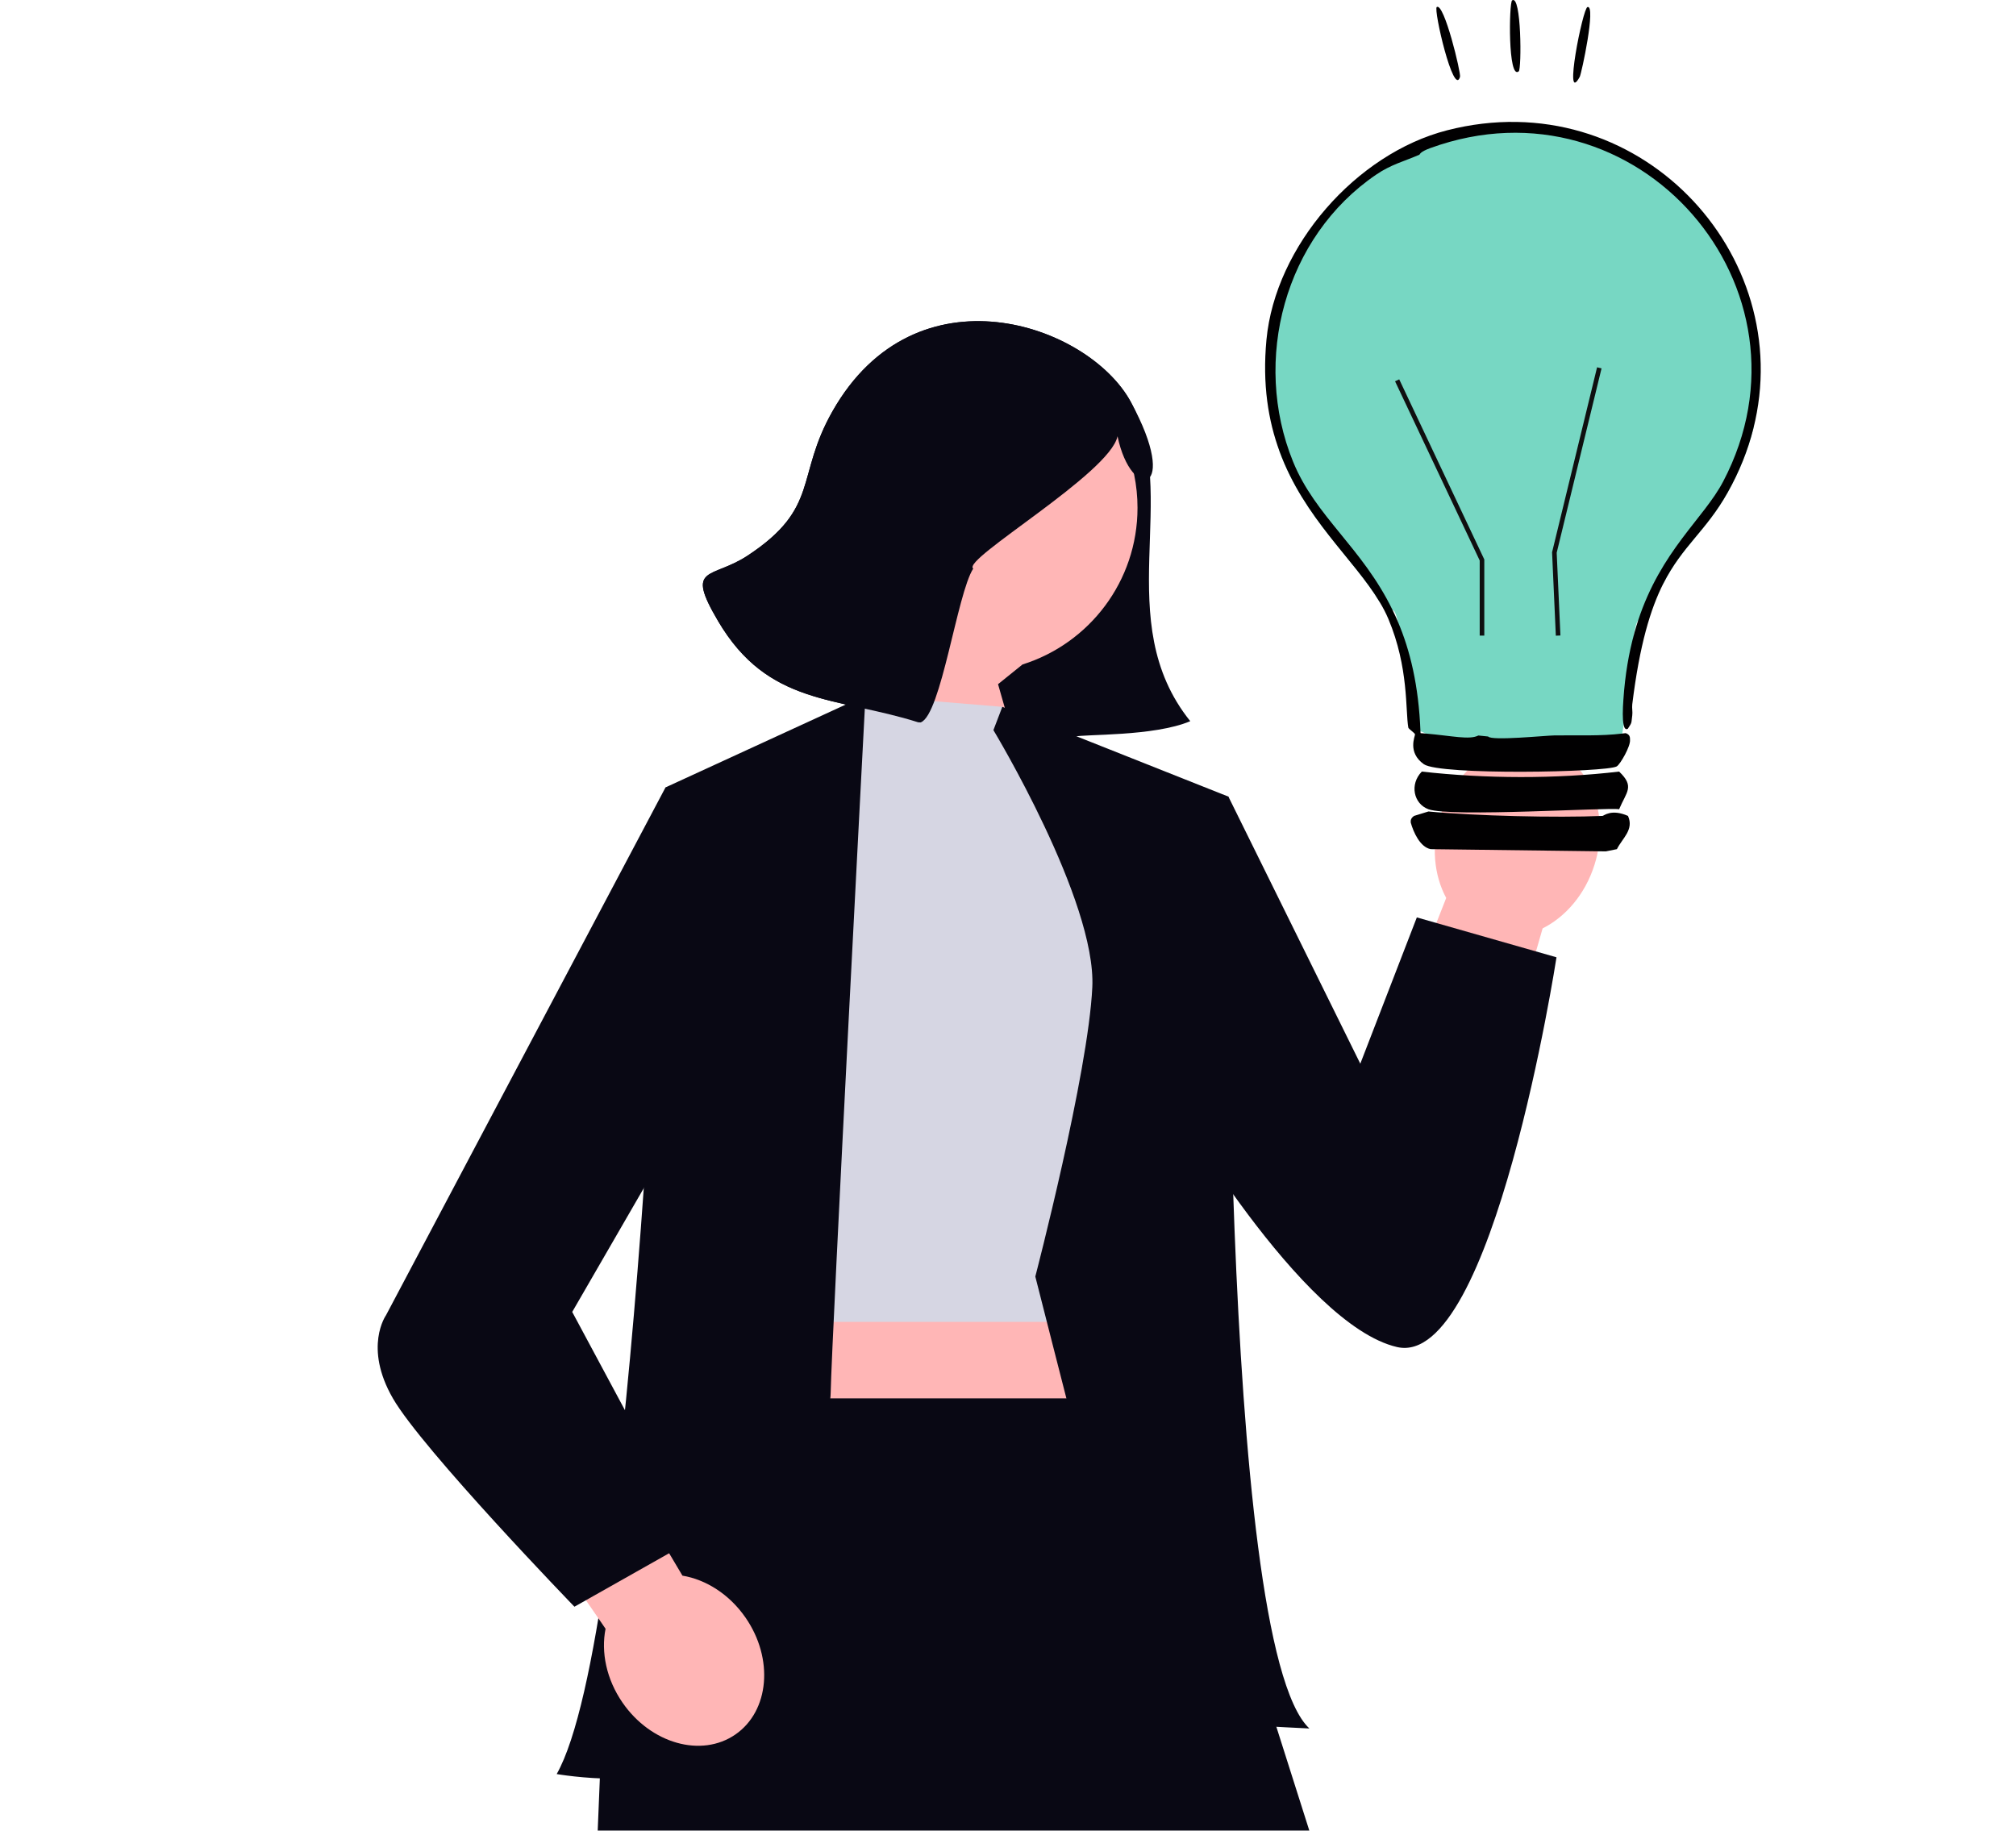 <?xml version="1.0" encoding="UTF-8" standalone="no"?>
<!DOCTYPE svg PUBLIC "-//W3C//DTD SVG 1.1//EN" "http://www.w3.org/Graphics/SVG/1.1/DTD/svg11.dtd">
<svg width="100%" height="100%" viewBox="0 0 4873 4426" version="1.1" xmlns="http://www.w3.org/2000/svg" xmlns:xlink="http://www.w3.org/1999/xlink" xml:space="preserve" xmlns:serif="http://www.serif.com/" style="fill-rule:evenodd;clip-rule:evenodd;stroke-linejoin:round;stroke-miterlimit:2;">
    <g transform="matrix(5.556,0,0,5.556,0,0)">
        <path d="M468.028,322.625C468.215,323.318 467.718,323.798 466.991,323.663C452.894,317.852 403.795,294.401 402.932,280.378C455.033,302.074 492.25,218.849 486.185,189.82C482.932,205.987 451.551,226.182 437.421,223.021C435.835,222.667 418.011,243.594 423.414,247.403C416.432,258.174 409.454,311.009 400.588,314.325C400.294,314.435 399.877,314.231 399.55,314.325C363.968,303.018 334.216,307.266 312.397,270.229C297.92,245.657 309.464,252.204 325.366,241.697C356.894,220.864 345.953,207.542 362.199,178.926C398.452,115.067 473.307,140.849 491.892,174.775C513.944,215.033 482.808,270.26 517.83,313.806C502.01,320.537 471.444,319.39 467.509,320.55C465.468,321.152 468,322.522 468.028,322.625L468.028,322.625Z" style="fill:rgb(9,8,20);fill-rule:nonzero;"/>
        <path d="M352.027,220.97C352.027,181.522 384.006,149.544 423.454,149.544C462.901,149.544 494.88,181.522 494.88,220.97C494.88,252.962 473.845,280.038 444.853,289.131L434.204,297.711L453.322,364.625L431.045,380.385L360.654,321.726C360.654,321.726 375.86,302.356 384.015,280.516C364.741,267.724 352.027,245.836 352.027,220.97L352.027,220.97Z" style="fill:rgb(255,182,182);fill-rule:nonzero;"/>
        <path d="M671.12,403.975L619.945,581.808L568.193,545.891L629.179,390.735C623.86,380.885 622.539,367.938 626.578,355.141C633.647,332.75 654.399,319.34 672.93,325.19C691.461,331.04 700.753,353.933 693.685,376.325C689.645,389.122 681.129,398.963 671.12,403.975L671.12,403.975Z" style="fill:rgb(255,182,182);fill-rule:nonzero;"/>
        <rect x="315.734" y="474.192" width="184.597" height="215.002" style="fill:rgb(255,182,182);"/>
        <path d="M377.698,302.749L333.816,402.962L338.158,575.192L486.471,575.192L491.126,392.443L436.063,307.572L377.698,302.749Z" style="fill:rgb(214,214,227);fill-rule:nonzero;"/>
        <path d="M289.535,342.626C289.535,342.626 276.688,711.14 242.193,771.953C242.193,771.953 289.865,780.261 301.989,763.079C314.114,745.898 360.878,631.51 361.385,606.178C361.892,580.846 376.542,302.625 376.542,302.625L289.535,342.626Z" style="fill:rgb(9,8,20);fill-rule:nonzero;"/>
        <path d="M432.19,317.698L436.063,307.572L534.421,346.632C534.421,346.632 529.832,714.906 569.651,752.119C569.651,752.119 503.129,748.946 500.92,747.422C498.711,745.898 450.418,555.464 450.418,555.464C450.418,555.464 473.439,467.243 475.216,429.574C476.994,391.905 432.19,317.698 432.19,317.698Z" style="fill:rgb(9,8,20);fill-rule:nonzero;"/>
        <path d="M304.4,608.479L262.53,735.711L260.036,796.547L569.624,796.547L509.915,608.479L304.4,608.479Z" style="fill:rgb(9,8,20);fill-rule:nonzero;"/>
        <path d="M509.465,353.831L534.421,346.632L591.806,462.848L616.399,399.194L677.16,416.554C677.16,416.554 649.542,595.783 607.788,586.143C566.035,576.502 509.465,478.077 509.465,478.077L509.465,353.831Z" style="fill:rgb(9,8,20);fill-rule:nonzero;"/>
        <path d="M263.45,708.731L179.698,586.979L218.2,553.105L296.901,685.616C307.108,687.318 317.31,693.695 324.363,703.901C336.704,721.76 334.726,744.516 319.947,754.728C305.168,764.941 283.183,758.743 270.843,740.885C263.79,730.679 261.433,718.881 263.45,708.731Z" style="fill:rgb(255,182,182);fill-rule:nonzero;"/>
        <path d="M304.4,352.901L289.535,342.626L167.931,572.313C167.931,572.313 158.06,586.163 170.935,608.479C183.81,630.796 249.909,699.138 249.909,699.138L301.989,669.722L248.945,570.866L298.944,484.38L304.4,352.901L304.4,352.901Z" style="fill:rgb(9,8,20);fill-rule:nonzero;"/>
        <path d="M486.185,189.82C482.932,205.987 418.011,243.594 423.414,247.403C416.432,258.174 409.454,311.009 400.588,314.325C400.294,314.435 399.877,314.231 399.55,314.325C363.968,303.018 334.216,307.266 312.397,270.229C297.92,245.657 309.464,252.204 325.366,241.697C356.894,220.864 345.953,207.542 362.199,178.926C398.452,115.067 473.307,140.849 491.892,174.775C513.944,215.033 492.25,218.849 486.185,189.82Z" style="fill:rgb(9,8,20);fill-rule:nonzero;"/>
        <path d="M764.826,163.635C764.826,171.388 764.131,179.119 762.763,186.655C760.418,195.928 756.726,205.245 751.579,214.388C742.11,231.197 731.968,237.473 723.629,253.935C722.195,255.043 720.718,256.042 719.22,257.019C716.223,258.952 715.897,268.421 712.705,270.049C712.683,270.071 712.661,270.071 712.64,270.093C712.053,270.505 711.51,272.525 710.989,275.566L710.989,275.609C709.382,285.013 707.992,304.146 706.385,315.46C706.168,316.829 705.973,318.088 705.755,319.196C705.212,322.193 704.648,324.104 704.018,324.343C696.265,327.34 692.964,323.235 684.472,324.343C679.912,324.951 656.631,328.686 651.896,328.686C638.453,328.686 631.178,324.104 620.297,319.196C619.537,318.87 618.777,318.523 617.974,318.175C617.691,318.066 617.431,317.936 617.149,317.828C614.021,316.503 611.068,283.102 608.136,270.462C608.114,270.44 608.114,270.419 608.114,270.397C607.506,267.769 606.898,266.053 606.29,265.706C606.138,265.619 605.986,265.532 605.834,265.445C603.901,264.338 602.012,263.122 600.165,261.862C588.981,243.228 567.373,225.507 556.709,196.515C553.647,185.634 551.997,174.471 551.997,163.635C551.997,104.867 599.644,57.22 658.411,57.22C717.179,57.22 764.826,104.867 764.826,163.635L764.826,163.635Z" style="fill:rgb(119,215,195);fill-rule:nonzero;"/>
        <path d="M762.763,186.655C760.418,195.928 756.726,205.245 751.579,214.388C742.11,231.197 731.968,237.473 723.629,253.935C718.091,264.902 713.335,280.387 710.121,306.491C709.925,308.033 710.337,309.792 710.121,311.312C709.621,314.679 710.229,314.07 708.187,317.111C707.254,317.632 706.689,316.894 706.385,315.46C705.821,313.05 705.973,308.598 706.255,304.558C706.993,293.526 708.665,283.97 710.989,275.609L710.989,275.566C711.51,273.676 712.075,271.852 712.64,270.093C722.695,239.471 741.241,225.594 749.646,209.567C793.798,125.564 712.205,31.789 622.339,64.408C617.518,66.167 617.778,67.188 617.518,67.318C610.764,70.25 605.269,71.531 598.711,75.983C558.881,103.087 544.591,156.707 562.551,200.88C572.281,224.79 592.651,238.277 605.834,265.445C606.616,267.031 607.376,268.681 608.114,270.397C608.114,270.419 608.114,270.44 608.136,270.462C613.435,282.906 617.192,298.173 617.974,318.175C617.996,318.457 618.017,318.74 618.017,319.022C618.799,319.087 619.559,319.131 620.297,319.196C631.829,320.195 639.3,322.041 643.166,320.043L647.422,320.477C648.834,322.453 672.55,320.043 676.35,319.999L677.327,319.999C686.774,319.869 696.308,320.347 705.755,319.196C706.233,319.152 706.733,319.087 707.21,319.022C709.664,319.717 709.013,321.802 709.143,321.932C709.447,324.669 704.908,332.595 703.366,333.486C698.914,336.092 626.378,337.417 619.451,332.53C612.132,327.362 615.737,320.216 615.607,319.522C615.476,318.913 612.805,317.176 612.696,316.611C611.393,309.228 612.936,290.485 604.031,269.355C602.967,266.814 601.664,264.338 600.165,261.862C588.981,243.228 567.373,225.507 556.709,196.515C551.758,183.093 549.151,167.283 550.976,147.846C554.82,107.017 590.045,66.84 629.571,56.698C712.292,35.459 782.135,110.47 762.763,186.655L762.763,186.655Z" style="fill:rgb(1,0,1);fill-rule:nonzero;"/>
        <path d="M704.405,335.739C711.288,342.288 707.61,344.501 704.405,352.135C700.359,351.225 631.11,355.651 621.463,352.135C614.993,349.777 613.155,341.276 618.569,335.739C646.151,338.866 676.946,338.984 704.405,335.739L704.405,335.739Z" style="fill:rgb(1,0,1);fill-rule:nonzero;"/>
        <path d="M708.263,355.028C710.972,361.053 705.788,364.75 703.441,369.495L698.618,370.46L622.427,369.495C617.83,368.611 614.933,362.188 613.747,357.922C613.89,357.847 613.203,356.37 615.194,355.028L621.463,353.099C641.246,355.02 677.422,355.902 697.172,355.028C697.758,355.002 700.994,351.832 708.263,355.028Z" style="fill:rgb(1,0,1);fill-rule:nonzero;"/>
        <path d="M657.855,0.169C661.932,-2.614 662.007,29.971 660.748,31.031C655.99,35.039 656.488,1.101 657.855,0.169Z" style="fill:rgb(1,0,1);fill-rule:nonzero;"/>
        <path d="M625.064,3.062C628.27,1.001 635.67,31.843 635.19,33.442C632.466,42.524 623.555,4.032 625.064,3.062Z" style="fill:rgb(1,0,1);fill-rule:nonzero;"/>
        <path d="M690.646,3.062C694.47,2.057 688.036,32.05 687.271,33.442C680.04,46.599 688.571,3.607 690.646,3.062Z" style="fill:rgb(1,0,1);fill-rule:nonzero;"/>
        <path d="M645.751,276.564L643.751,276.564L643.751,243.895L606.928,165.915L608.736,165.061L645.751,243.446L645.751,276.564Z" style="fill:rgb(15,15,16);fill-rule:nonzero;"/>
        <path d="M676.873,276.609L675.235,240.315L675.27,240.176L694.816,159.822L696.759,160.295L677.247,240.51L678.871,276.52L676.873,276.609Z" style="fill:rgb(15,15,16);fill-rule:nonzero;"/>
    </g>
</svg>
